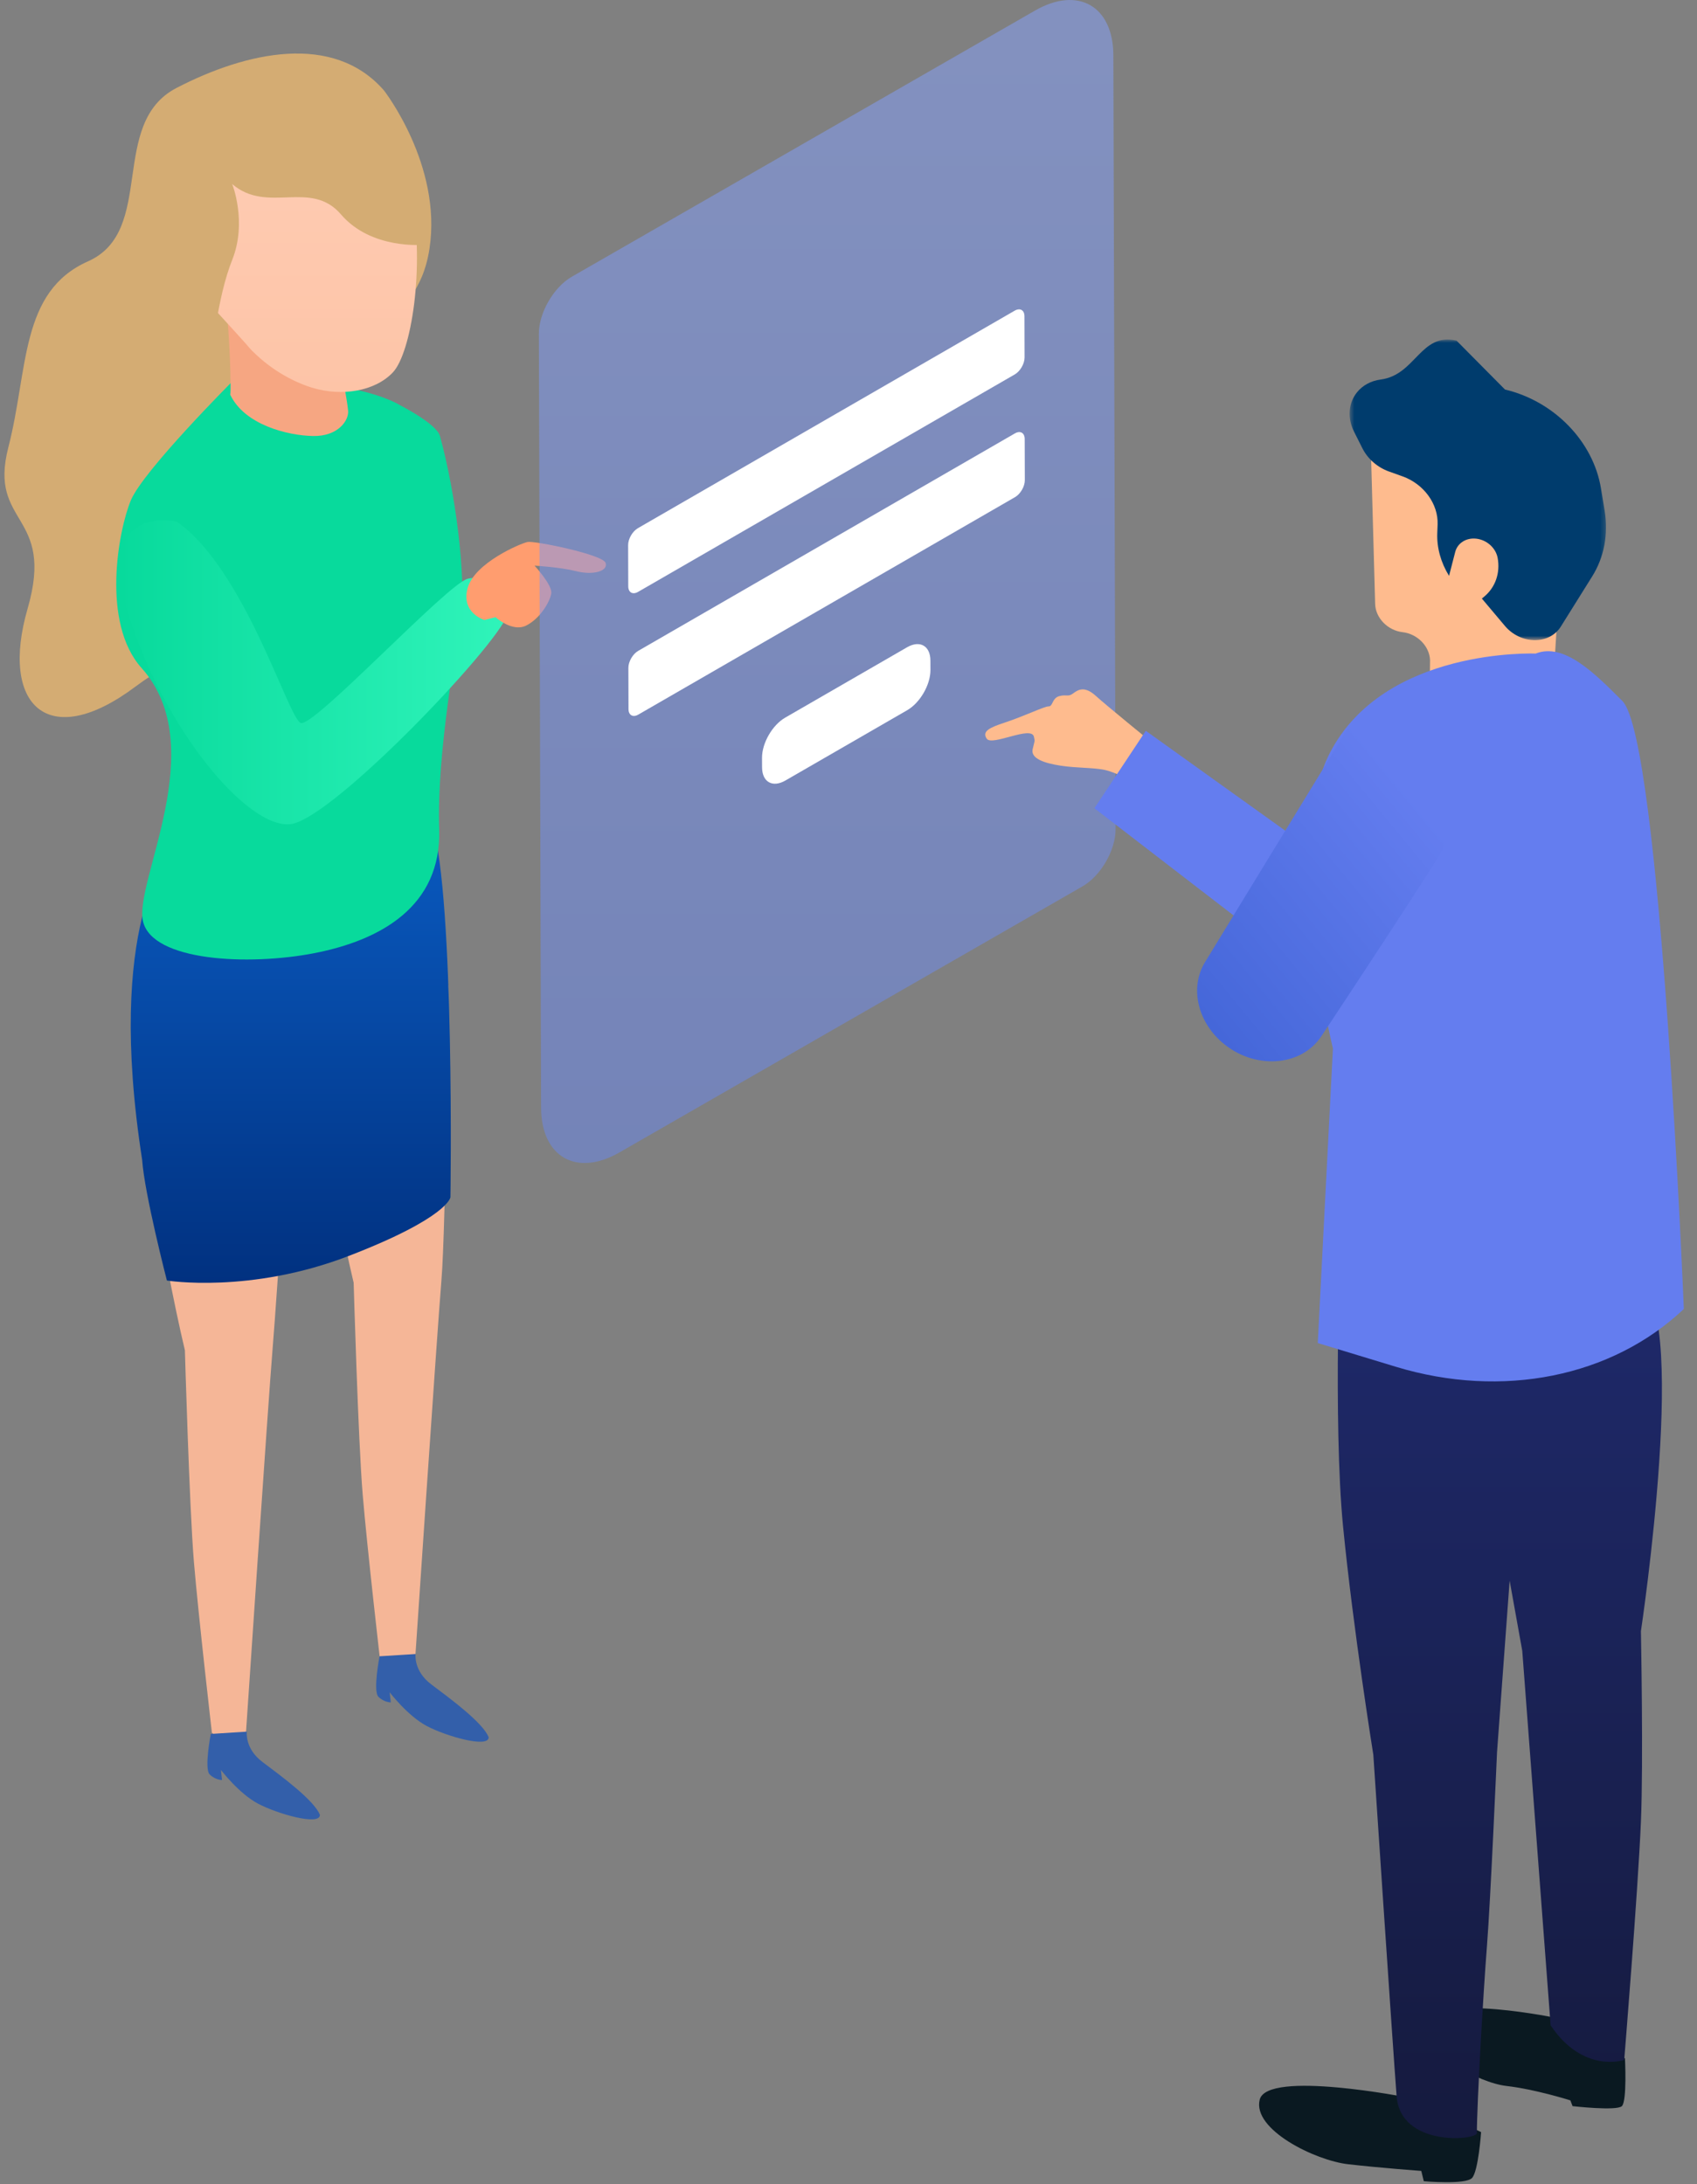 <svg width="359" height="462" viewBox="0 0 359 462" fill="none" xmlns="http://www.w3.org/2000/svg">
<rect x="0" y="0" width="359" height="462" fill="#808080" stroke="none"/>
<path fill-rule="evenodd" clip-rule="evenodd" d="M28.643 229.454C28.643 229.454 34.355 265.624 39.114 285.612C39.114 285.612 40.067 318.928 41.02 330.349C41.973 341.771 44.829 366.517 44.829 366.517C44.829 366.517 48.161 369.375 51.968 367.473C51.968 367.473 56.73 296.558 57.68 285.136C58.633 273.714 61.965 222.316 61.965 222.316C61.965 222.316 51.017 212.321 28.643 229.454Z" fill="#F5B697"/>
<path fill-rule="evenodd" clip-rule="evenodd" d="M64.346 215.177C64.346 215.177 70.058 251.348 74.817 271.336C74.817 271.336 75.77 304.651 76.723 316.073C77.673 327.494 80.529 352.241 80.529 352.241C80.529 352.241 83.862 355.099 87.671 353.196C87.671 353.196 92.43 282.281 93.383 270.859C94.336 259.435 94.812 208.513 94.812 208.513C94.812 208.513 86.721 198.044 64.346 215.177Z" fill="#F5B697"/>
<path fill-rule="evenodd" clip-rule="evenodd" d="M35.783 180.592C35.783 180.592 22.296 195.343 30.071 245.317C30.547 252.455 35.307 270.859 35.307 270.859C35.307 270.859 52.92 273.715 73.868 265.622C94.811 257.532 95.287 253.25 95.287 253.25C95.287 253.25 96.24 190.585 91.478 174.405C86.719 158.223 35.783 180.592 35.783 180.592Z" fill="url(#paint0_linear_1_1006)"/>
<path fill-rule="evenodd" clip-rule="evenodd" d="M87.909 349.862C87.909 349.862 87.432 353.431 91.241 356.286C95.048 359.142 102.189 364.379 103.379 367.471C103.379 369.85 94.334 367.232 90.288 365.092C86.242 362.95 82.433 357.952 82.433 357.952L82.673 360.095C82.673 360.095 81.244 360.095 80.054 358.905C78.864 357.715 80.291 350.339 80.291 350.339L87.909 349.862Z" fill="#335FAA"/>
<path fill-rule="evenodd" clip-rule="evenodd" d="M52.207 366.282C52.207 366.282 51.73 369.851 55.539 372.706C59.348 375.562 66.487 380.799 67.677 383.891C67.677 386.27 58.635 383.652 54.587 381.512C50.543 379.37 46.734 374.372 46.734 374.372L46.971 376.514C46.971 376.514 45.544 376.514 44.352 375.325C43.162 374.135 44.592 366.759 44.592 366.759L52.207 366.282Z" fill="#335FAA"/>
<path fill-rule="evenodd" clip-rule="evenodd" d="M90.862 52.573C88.186 70.228 72.667 69.428 69.992 79.057C67.316 88.687 77.483 102.599 63.571 111.695C49.656 120.789 43.233 118.65 39.489 137.912C35.742 157.174 47.19 131.331 28.643 145.24C10.095 159.15 -0.048 149.091 5.836 128.76C11.724 108.43 -2.521 111.235 1.759 94.648C6.042 78.061 4.179 61.693 18.627 55.274C33.077 48.852 22.898 26.089 37.346 18.599C52.105 10.949 70.527 6.829 81.23 19.134C81.23 19.134 93.538 34.915 90.862 52.573Z" fill="#D4AC73"/>
<path fill-rule="evenodd" clip-rule="evenodd" d="M27.674 105.845C25.057 112.136 21.357 131.712 29.951 141.308C44.834 157.933 28.293 186.493 30.255 194.892C32.222 203.288 52.416 204.334 66.434 201.625C80.451 198.914 93.434 191.746 92.903 175.406C92.373 159.064 96.697 136.648 97.588 129.286C98.474 121.925 96.491 104.623 93.073 92.228C92.352 89.612 84.564 85.68 84.564 85.68C84.564 85.68 76.746 80.515 55.308 80.515C53.379 80.515 51.337 80.556 49.181 80.648C49.181 80.648 30.291 99.558 27.674 105.845Z" fill="#08DA9C"/>
<path fill-rule="evenodd" clip-rule="evenodd" d="M72.197 77.083C72.197 77.083 72.13 77.413 72.208 77.936C72.499 79.874 73.465 84.836 73.645 86.906C73.817 88.894 71.564 92.334 66.199 92.226C60.837 92.118 51.736 89.875 48.708 83.484C48.955 82.349 48.571 70.515 47.816 64.616L72.197 77.083Z" fill="#F6A682"/>
<path fill-rule="evenodd" clip-rule="evenodd" d="M87.064 41.426C84.193 26.085 72.037 17.38 58.29 20.593C58.29 20.593 43.389 22.086 36.767 35.171C30.143 48.259 39.871 59.264 46.098 66.203C48.725 69.05 50.708 71.252 51.959 72.65C52.413 73.178 52.858 73.716 53.33 74.198C53.417 74.295 53.464 74.347 53.464 74.347L53.479 74.334C57.731 78.585 62.611 80.992 66.217 82.064C72.212 83.85 79.302 82.828 83.129 78.747C86.956 74.666 89.936 56.764 87.064 41.426Z" fill="url(#paint1_linear_1_1006)"/>
<path fill-rule="evenodd" clip-rule="evenodd" d="M89.526 51.771C89.526 51.771 78.555 52.842 72.134 45.352C65.711 37.862 56.612 45.352 49.121 38.93C49.121 38.93 52.332 46.956 49.121 54.981C45.909 63.007 44.84 75.314 44.84 75.314L30.926 53.377V34.115L48.588 17.529L72.134 16.46L83.371 27.158C83.371 27.158 90.597 43.745 89.526 51.771Z" fill="#D4AC73"/>
<path fill-rule="evenodd" clip-rule="evenodd" d="M61.473 174.32C70.572 173.254 107.498 134.197 107.498 129.379C107.498 124.567 103.215 121.354 98.932 122.422C94.652 123.496 66.289 153.994 63.614 152.92C60.938 151.849 51.871 120.51 37.423 110.342C37.423 110.342 36.208 110.049 34.549 110.049C29.888 110.049 21.729 112.376 27.253 130.14C34.747 154.214 52.375 175.393 61.473 174.32Z" fill="url(#paint2_linear_1_1006)"/>
<path fill-rule="evenodd" clip-rule="evenodd" d="M102.473 131.139C102.473 131.139 97.464 129.666 98.937 124.362C100.41 119.058 110.137 114.933 111.611 114.64C113.084 114.346 127.526 117.289 128.114 119.058C128.703 120.827 125.461 121.71 121.925 120.827C118.389 119.941 113.084 119.648 113.084 119.648C113.084 119.648 116.913 123.772 116.62 125.541C116.326 127.31 114.263 130.845 111.314 132.318C108.368 133.791 104.832 130.549 104.832 130.549L102.473 131.139Z" fill="#FF9D6F"/>
<path fill-rule="evenodd" clip-rule="evenodd" d="M120.97 58.529C117.125 60.737 113.987 66.164 114 70.581L114.465 234.29C114.496 244.723 121.949 248.989 131.028 243.775L229.028 187.473C232.875 185.261 236.013 179.836 236 175.416L235.533 11.71C235.504 1.277 228.051 -2.989 218.972 2.225L120.97 58.529Z" fill="url(#paint3_linear_1_1006)" fill-opacity="0.5"/>
<path fill-rule="evenodd" clip-rule="evenodd" d="M134.951 111.718C133.803 112.383 132.878 113.984 132.881 115.295L132.907 124.005C132.909 125.323 133.841 125.854 134.99 125.192L214.68 79.194C215.826 78.529 216.753 76.928 216.748 75.612L216.725 66.899C216.719 65.588 215.79 65.058 214.641 65.722L134.951 111.718Z" fill="white"/>
<path fill-rule="evenodd" clip-rule="evenodd" d="M135.004 137.677C133.856 138.341 132.931 139.943 132.934 141.264L132.959 149.972C132.962 151.29 133.894 151.812 135.043 151.148L214.733 105.152C215.879 104.488 216.806 102.894 216.801 101.576L216.775 92.868C216.772 91.547 215.842 91.017 214.694 91.678L135.004 137.677Z" fill="white"/>
<path fill-rule="evenodd" clip-rule="evenodd" d="M166.111 151.793C163.389 153.363 161.197 157.171 161.205 160.287L161.213 162.285C161.221 165.411 163.428 166.667 166.147 165.099L191.922 150.222C194.641 148.651 196.843 144.848 196.835 141.725L196.828 139.725C196.82 136.609 194.603 135.345 191.883 136.918L166.111 151.793Z" fill="white"/>
<path fill-rule="evenodd" clip-rule="evenodd" d="M243.601 156.986C243.601 156.986 234.089 149.257 231.824 147.198C229.557 145.137 228.199 145.773 227.068 146.638C225.934 147.502 225.707 146.828 224.122 147.237C222.537 147.645 222.763 149.433 221.857 149.412C220.951 149.39 216.8 151.446 212.383 152.901C209.483 153.857 207.625 154.682 208.759 156.269C209.891 157.856 218.196 153.411 218.724 155.837C218.968 156.953 218.913 156.472 218.458 158.469C218.005 160.464 220.951 161.425 224.348 161.951C227.746 162.479 231.145 162.334 233.636 162.841C236.127 163.345 239.751 165.436 239.751 165.436L244.054 157.74" fill="#FEBB8E"/>
<path fill-rule="evenodd" clip-rule="evenodd" d="M317.288 155.17L275.009 177.937L242.394 154.578L231.521 170.961L266.554 197.941L289.505 198.489L317.288 189.638V155.17Z" fill="#647DEF"/>
<path fill-rule="evenodd" clip-rule="evenodd" d="M298 443.701C298 443.701 268.093 437.782 266.492 444.114C264.89 450.451 278.24 456.987 285.184 457.778C292.126 458.572 300.672 459.195 300.672 459.195L301.205 461.374C301.205 461.374 310.081 462.161 311.421 460.678C312.76 459.195 313.324 450.984 313.324 450.984L298 443.701Z" fill="#0A1921"/>
<path fill-rule="evenodd" clip-rule="evenodd" d="M329.885 426.96C329.885 426.96 303.826 421.481 302.43 427.837C301.033 434.197 312.668 440.537 318.716 441.229C324.765 441.919 332.212 444.272 332.212 444.272L332.676 445.494C332.676 445.494 341.98 446.554 343.104 445.494C344.227 444.434 343.762 435.395 343.762 435.395L329.885 426.96Z" fill="#0A1921"/>
<path fill-rule="evenodd" clip-rule="evenodd" d="M346.067 271.206C357.817 274.051 347.137 345.026 347.137 345.026C347.137 345.026 347.671 372.829 347.137 385.324C346.493 400.394 343.602 435.722 343.602 435.722C343.602 435.722 334.978 438.724 328.034 428.406L322.034 349.182L319.364 334.337L316.695 370.631C316.695 370.631 315.334 401.931 314.558 411.726C313.783 421.521 312.434 445.089 312.434 451.189C312.434 452.693 296.294 454.247 295.453 443.397C294.612 432.547 290.525 371.156 290.525 371.156C290.525 371.156 286.252 344.596 284.118 322.795C281.98 300.992 283.583 260.565 283.583 260.565L348.739 271.011" fill="url(#paint4_linear_1_1006)"/>
<path fill-rule="evenodd" clip-rule="evenodd" d="M289.99 94.348L290.912 127.743C290.992 130.709 293.571 133.359 296.72 133.719C299.829 134.074 302.384 136.659 302.525 139.588L302.416 149.246L304.453 149.294C312.797 152.439 320.497 149.201 328.441 146.866L331.114 103.553L289.99 94.348Z" fill="#FEBB8E"/>
<mask id="mask0_1_1006" style="mask-type:alpha" maskUnits="userSpaceOnUse" x="285" y="71" width="55" height="65">
<path fill-rule="evenodd" clip-rule="evenodd" d="M285.512 71.819H339.751V135.407H285.512V71.819Z" fill="white"/>
</mask>
<g mask="url(#mask0_1_1006)">
<path fill-rule="evenodd" clip-rule="evenodd" d="M287.069 82.99C285.249 85.253 285.006 88.43 286.436 91.279L288.209 94.809C289.34 97.064 291.397 98.86 293.848 99.737L296.706 100.759C301.207 102.368 304.291 106.605 304.125 110.948L304.055 112.784C303.939 115.851 304.806 118.992 306.546 121.805L307.85 116.749C308.339 114.861 310.186 113.699 312.312 113.941C314.537 114.194 316.442 115.911 316.827 118.011C317.414 121.192 316.344 124.255 313.961 126.218L313.489 126.608L318.38 132.414C319.992 134.328 322.428 135.453 324.854 135.405C327.113 135.361 329.087 134.302 330.184 132.547L336.83 121.914C339.355 117.871 340.281 112.984 339.46 108.013L338.678 103.274C337.042 93.36 328.78 84.859 318.377 82.391L308.134 72.056C300.508 70.248 299.515 79.319 292.075 80.28C290.04 80.544 288.264 81.505 287.069 82.99Z" fill="#003C6D"/>
</g>
<path fill-rule="evenodd" clip-rule="evenodd" d="M281.309 159.307C292.823 136.876 324.859 138.247 324.859 138.247C330.876 135.864 337.338 142.388 343.217 148.279C351.344 156.42 356.213 276.877 356.213 276.877C341.008 291.277 317.797 295.936 295.303 289.104L278.774 284.083L281.978 221.781C281.978 221.781 271.383 178.643 281.309 159.307Z" fill="#647DEF"/>
<path fill-rule="evenodd" clip-rule="evenodd" d="M279.535 219.183C275.211 225.712 265.239 226.318 258.507 220.465C253.228 215.874 251.722 208.75 254.924 203.506L285.183 153.962L302.782 170.915C305.7 173.729 306.433 177.838 304.539 180.86C299.069 189.591 287.476 207.192 279.535 219.183Z" fill="url(#paint5_linear_1_1006)"/>
<defs>
<linearGradient id="paint0_linear_1_1006" x1="27.656" y1="168.528" x2="27.656" y2="271.348" gradientUnits="userSpaceOnUse">
<stop stop-color="#0A5DC4"/>
<stop offset="1" stop-color="#013180"/>
</linearGradient>
<linearGradient id="paint1_linear_1_1006" x1="34.549" y1="19.93" x2="34.549" y2="82.908" gradientUnits="userSpaceOnUse">
<stop stop-color="#FFCDB5"/>
<stop offset="1" stop-color="#FDC4A7"/>
</linearGradient>
<linearGradient id="paint2_linear_1_1006" x1="107.498" y1="110.049" x2="25.402" y2="110.049" gradientUnits="userSpaceOnUse">
<stop stop-color="#30F4BA"/>
<stop offset="1" stop-color="#08DA9C"/>
</linearGradient>
<linearGradient id="paint3_linear_1_1006" x1="114" y1="0" x2="114" y2="246" gradientUnits="userSpaceOnUse">
<stop stop-color="#87A3FF"/>
<stop offset="1" stop-color="#6887F0"/>
</linearGradient>
<linearGradient id="paint4_linear_1_1006" x1="283.006" y1="260.565" x2="283.006" y2="452.253" gradientUnits="userSpaceOnUse">
<stop stop-color="#1F2A6D"/>
<stop offset="1" stop-color="#151A3E"/>
</linearGradient>
<linearGradient id="paint5_linear_1_1006" x1="274.987" y1="139.605" x2="225.796" y2="180.128" gradientUnits="userSpaceOnUse">
<stop stop-color="#647DEF"/>
<stop offset="1" stop-color="#4567D9"/>
</linearGradient>
</defs>
</svg>
